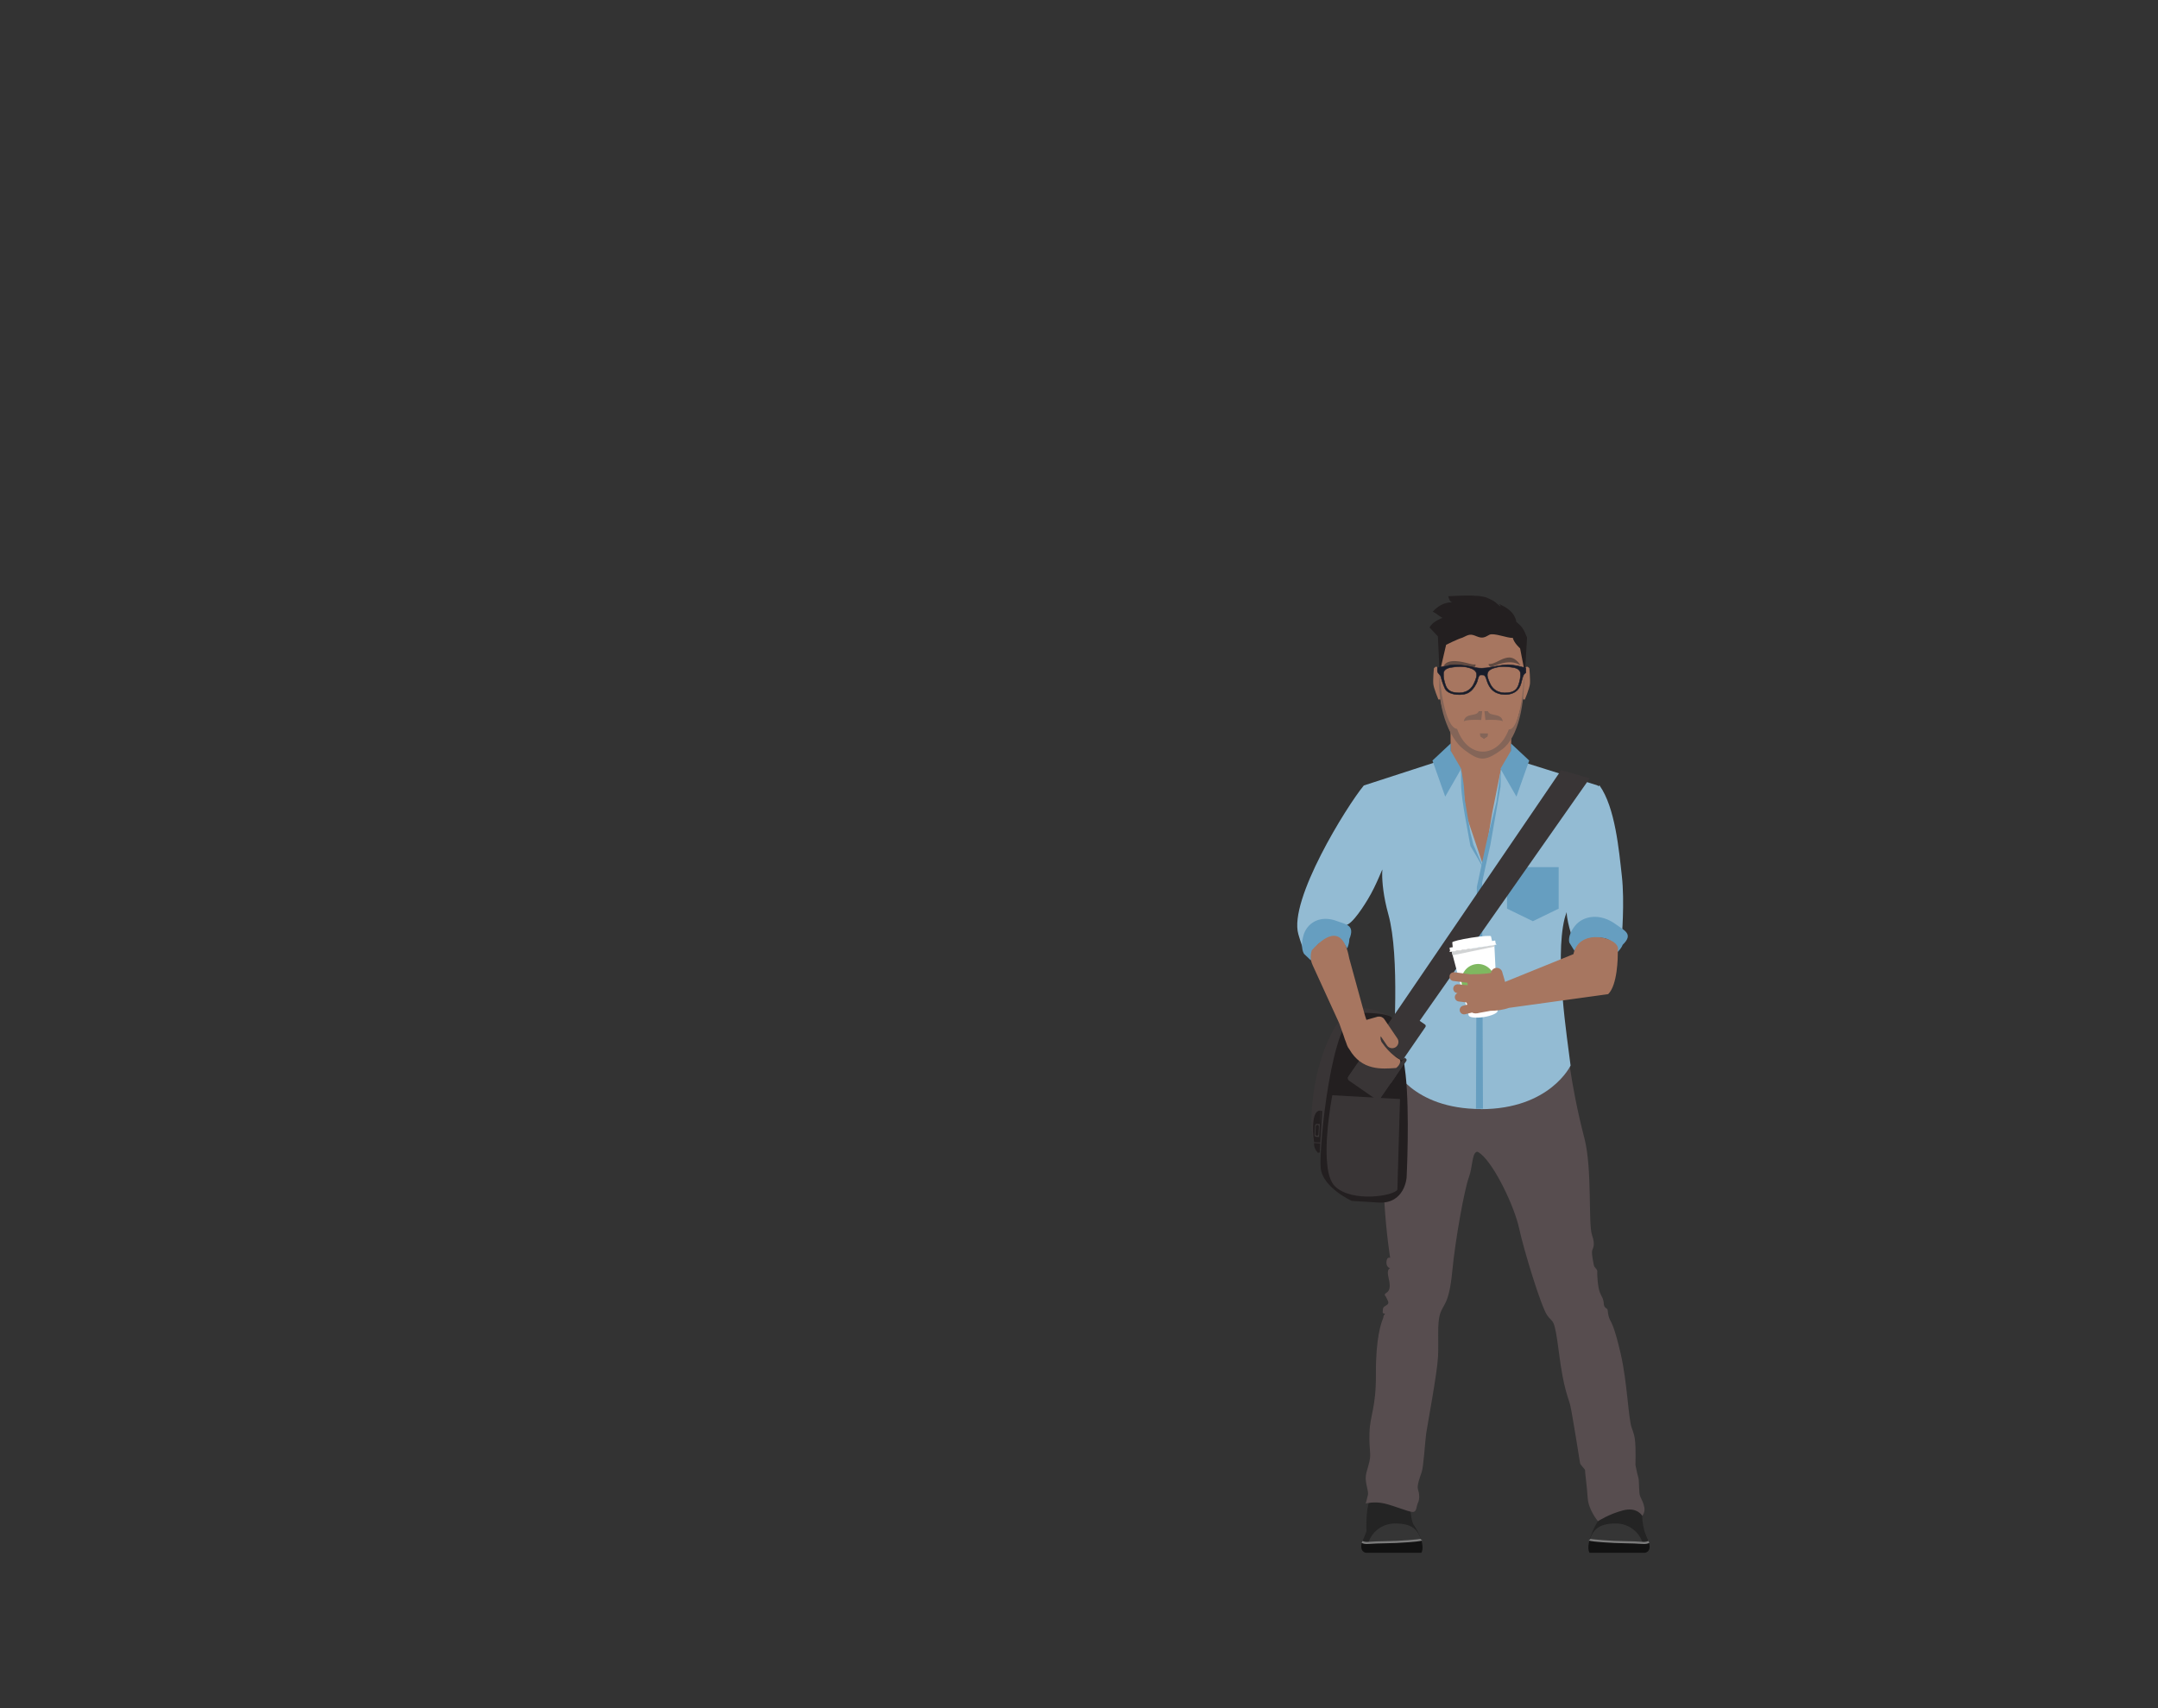 <?xml version="1.0" encoding="UTF-8" standalone="no"?>
<!-- Generator: Adobe Illustrator 16.0.4, SVG Export Plug-In . SVG Version: 6.00 Build 0)  -->

<svg
   xmlns:dc="http://purl.org/dc/elements/1.1/"
   xmlns:cc="http://creativecommons.org/ns#"
   xmlns:rdf="http://www.w3.org/1999/02/22-rdf-syntax-ns#"
   xmlns:svg="http://www.w3.org/2000/svg"
   xmlns="http://www.w3.org/2000/svg"
   xmlns:sodipodi="http://sodipodi.sourceforge.net/DTD/sodipodi-0.dtd"
   xmlns:inkscape="http://www.inkscape.org/namespaces/inkscape"
   version="1.1"
   x="0px"
   y="0px"
   width="2400"
   height="1900"
   viewBox="0 0 2400 1900"
   enable-background="new 0 0 93 274"
   xml:space="preserve"
   id="svg2"
   inkscape:version="0.92.3 (2405546, 2018-03-11)"
   sodipodi:docname="avatar-complete2.svg"
   inkscape:export-filename="/home/huntingbears/Escritorio/avatar-complete.svg.png"
   inkscape:export-xdpi="87.20842"
   inkscape:export-ydpi="87.20842"><rect x="0" y="0" width="2400" height="1900" fill="#333333" stroke="none"/><defs
     id="defs184" /><sodipodi:namedview
     pagecolor="#f8d983"
     bordercolor="#666666"
     borderopacity="1"
     objecttolerance="10"
     gridtolerance="10"
     guidetolerance="10"
     inkscape:pageopacity="1"
     inkscape:pageshadow="2"
     inkscape:window-width="1600"
     inkscape:window-height="820"
     id="namedview182"
     showgrid="false"
     inkscape:zoom="0.19955369"
     inkscape:cx="998.02974"
     inkscape:cy="1270.5984"
     inkscape:window-x="0"
     inkscape:window-y="48"
     inkscape:window-maximized="1"
     inkscape:current-layer="svg2"
     showguides="false"
     fit-margin-top="-0.5"
     fit-margin-left="-0.4"><sodipodi:guide
       position="-23.075,206.661"
       orientation="1,0"
       id="guide4818"
       inkscape:locked="false" /></sodipodi:namedview><g
     id="BASEMENT"
     transform="translate(0,1626)" /><g
     id="BG"
     transform="translate(0,1626)" /><g
     id="LAYOUT"
     transform="translate(0,1626)" /><g
     id="SPRITE_B"
     transform="translate(0,1626)" /><g
     id="MENU"
     transform="translate(0,1626)" /><g
     id="g939"
     transform="matrix(1.116,0,0,1.116,1248.053,497.71)"><path
       id="path118-3"
       d="M 358.851,158.051 C 335.836,158.051 317.18,182.172 317.18,191.373 C 317.18,196.446 316.639,210.996 316.485,225.022 C 316.241,224.112 315.153,220.143 313.903,218.908 C 312.503,217.523 310.59,220.142 310.59,220.142 C 310.59,220.142 309.579,231.496 310.037,235.817 C 310.49,240.143 315.059,251.181 315.059,251.181 L 317.059,251.145 L 317.031,249.18 C 317.149,250.453 317.248,251.839 317.414,252.776 C 318.676,259.921 322.835,272.816 327.16,284.035 L 327.423,315.724 L 337.691,327.747 L 347.602,401.664 L 358.896,423.372 L 374.274,359.303 L 377.485,327.507 L 387.206,314.406 L 387.733,289.326 C 392.608,276.88 397.035,260.757 398.67,253.174 C 398.933,251.954 399.151,250.233 399.337,248.23 L 399.295,251.145 L 401.295,251.181 C 401.295,251.181 405.864,240.143 406.316,235.817 C 406.775,231.496 405.756,220.142 405.756,220.142 C 405.756,220.142 403.85,217.523 402.451,218.908 C 401.5,219.848 400.739,222.136 400.238,223.809 C 400.402,210.31 400.314,196.554 400.522,191.373 C 400.919,181.458 381.866,158.051 358.851,158.051 Z"
       style="fill:#a77660;fill-opacity:1;stroke:none"
       inkscape:connector-curvature="0"
       sodipodi:nodetypes="sscccccccscccccccccscccccccss" /><g
       transform="matrix(3.632,0,0,3.632,187.839,106.581)"
       id="g4909"><g
         id="g4897"><path
           style="fill:#242424;fill-opacity:1"
           inkscape:connector-curvature="0"
           id="path14"
           d="M 16.107,259.695 C 15.055,262.569 15.295,268.078 15.295,268.078 C 15.295,268.078 14.435,270.425 14.244,270.618 C 14.053,270.81 13.671,271.431 15.582,271.336 C 17.491,271.242 26.233,270.81 28.524,270.761 C 30.818,270.713 30.294,270.377 30.34,270.377 C 30.388,270.377 29.528,268.078 28.335,266.449 C 27.141,264.821 26.997,256.821 26.661,254.521 C 26.328,252.222 25.182,246.665 25.325,246.714 C 25.468,246.762 24.272,245.085 22.219,245.229 C 20.165,245.372 19.163,245.755 19.163,245.755 L 19.21,246.665 C 19.21,246.665 17.539,246.762 17.299,246.426 C 17.104,249.533 17.158,256.821 16.107,259.695 Z" /><path
           style="fill:#353535;fill-opacity:1;stroke:none"
           inkscape:connector-curvature="0"
           id="path16"
           d="M 30.388,270.546 C 29.388,267.842 28.142,265.939 23.148,265.939 C 19.626,265.939 16.664,268.251 15.784,271.395 C 17.012,272.049 28.424,271.529 30.388,270.546 Z" /><path
           style="fill:#121212;fill-opacity:1"
           inkscape:connector-curvature="0"
           id="path18"
           d="M 14.079,271.001 C 13.234,273.937 15.296,274 15.296,274 C 26.512,274 26.661,274 30.328,274 C 30.328,274 31.131,273.139 30.342,270.377 C 30.207,270.571 24.633,271.058 20.337,271.09 C 15.783,271.123 15.278,271.562 14.079,271.001 Z" /><path
           style="fill:#7b7b7b;fill-opacity:1"
           inkscape:connector-curvature="0"
           id="path20"
           d="M 15.429,271.574 C 14.869,271.574 14.465,271.502 13.956,271.262 L 14.202,270.737 C 14.867,271.05 15.296,271.024 16.563,270.941 C 17.406,270.887 18.556,270.814 20.334,270.8 C 24.63,270.768 29.788,270.296 30.196,270.132 C 30.194,270.133 30.145,270.153 30.104,270.211 L 30.578,270.543 C 30.492,270.664 30.387,270.816 26.922,271.083 C 24.659,271.256 22.261,271.365 20.338,271.378 C 18.575,271.393 17.435,271.466 16.602,271.518 C 16.127,271.55 15.752,271.574 15.429,271.574 Z" /></g><g
         id="g4903"><path
           style="fill:#242424;fill-opacity:1"
           inkscape:connector-curvature="0"
           id="path24"
           d="M 90.573,260.332 C 91.629,263.221 90.279,263.149 91.582,268.079 C 91.582,268.079 92.439,270.426 92.633,270.619 C 92.824,270.811 93.204,271.432 91.295,271.337 C 89.384,271.243 80.644,270.811 78.35,270.762 C 76.057,270.714 76.583,270.378 76.535,270.378 C 76.488,270.378 77.628,266.944 78.821,265.315 C 80.014,263.686 79.88,256.822 80.213,254.523 C 80.547,252.224 81.693,246.667 81.551,246.716 C 81.409,246.764 82.603,245.087 84.655,245.231 C 86.709,245.374 87.714,245.757 87.714,245.757 L 87.665,246.667 C 87.665,246.667 87.837,247.712 88.076,247.378 C 88.274,250.483 89.522,257.458 90.573,260.332 Z" /><path
           style="fill:#353535;fill-opacity:1;stroke:none"
           inkscape:connector-curvature="0"
           id="path26"
           d="M 76.487,270.546 C 77.488,267.842 78.736,265.939 83.73,265.939 C 87.251,265.939 90.214,268.251 91.093,271.395 C 89.863,272.049 78.453,271.529 76.487,270.546 Z" /><path
           style="fill:#121212;fill-opacity:1"
           inkscape:connector-curvature="0"
           id="path28"
           d="M 92.797,271.001 C 93.641,273.937 91.582,274 91.582,274 C 80.364,274 80.216,274 76.548,274 C 76.548,274 75.746,273.139 76.534,270.377 C 76.671,270.571 82.242,271.058 86.539,271.09 C 91.094,271.123 91.6,271.562 92.797,271.001 Z" /><path
           style="fill:#7b7b7b;fill-opacity:1"
           inkscape:connector-curvature="0"
           id="path30"
           d="M 91.447,271.574 C 91.125,271.574 90.751,271.55 90.275,271.518 C 89.442,271.466 88.299,271.393 86.537,271.378 C 84.615,271.364 82.215,271.256 79.955,271.083 C 76.487,270.816 76.382,270.665 76.299,270.543 L 76.771,270.211 C 76.73,270.152 76.683,270.133 76.681,270.132 C 77.088,270.296 82.244,270.768 86.543,270.8 C 88.321,270.814 89.472,270.887 90.313,270.941 C 91.583,271.024 92.009,271.05 92.674,270.737 L 92.92,271.262 C 92.412,271.502 92.009,271.574 91.447,271.574 Z" /></g><path
         inkscape:connector-curvature="0"
         style="fill:#574d4f;fill-opacity:1"
         d="M 24.143,133.07 C 24.143,133.07 23.142,136.901 22.781,138.424 C 22.418,139.951 21.835,139.531 20.996,145.523 C 20.996,145.523 18.869,153.947 20.184,177.203 C 20.709,186.479 21.809,193.043 21.809,193.043 C 21.809,193.043 20.884,192.633 20.781,194.156 C 20.68,195.677 21.809,195.895 21.809,195.895 C 21.809,195.895 20.746,196.041 21.359,198.504 C 21.971,200.968 21.7,202.056 20.781,202.635 C 19.865,203.215 20.546,203.36 20.781,204.012 C 21.019,204.664 21.835,205.459 20.781,206.039 C 19.728,206.619 19.849,206.837 19.754,207.779 C 19.66,208.722 20.746,208.068 20.271,208.576 C 19.797,209.083 20.11,209.155 19.75,209.953 C 19.39,210.75 17.826,215.098 17.895,224.736 C 17.963,234.373 16.264,236.039 16.129,241.111 C 15.992,246.182 16.634,246.545 16.129,248.863 C 15.621,251.183 14.972,252.271 15.115,254.01 C 15.26,255.749 15.912,257.199 15.693,258.141 C 15.477,259.083 15.094,260.459 15.094,260.459 C 15.094,260.459 17.501,259.807 20.244,260.459 C 22.992,261.111 26.699,262.704 27.926,262.777 C 29.155,262.849 28.938,261.256 29.443,260.242 C 29.95,259.228 29.805,257.633 29.443,256.619 C 29.083,255.604 29.95,253.285 30.455,251.836 C 30.96,250.387 31.397,243.359 31.686,241.258 C 31.975,239.157 34.72,224.664 34.936,220.172 C 35.153,215.68 34.649,211.041 35.516,208.359 C 36.382,205.678 37.973,205.824 38.838,196.766 C 39.706,187.708 42.235,174.013 43.391,170.969 C 44.465,168.14 44.211,164.124 45.68,163.922 C 45.849,163.956 46.149,164.096 46.668,164.521 C 50.517,167.67 55.886,178.941 57.188,184.955 C 58.487,190.969 63.214,206.404 64.875,208.795 C 66.537,211.186 66.826,208.938 68.127,219.156 C 69.427,229.372 70.726,231.402 71.232,233.576 C 71.739,235.75 73.834,248.864 73.906,249.373 C 73.978,249.88 75.351,251.11 75.279,251.328 C 75.207,251.546 75.787,255.605 76.004,258.938 C 76.22,262.269 78.82,265.314 78.82,265.314 C 78.82,265.314 81.809,263.358 85.711,262.342 C 89.613,261.328 90.984,263.863 90.984,263.863 C 90.984,263.863 91.778,262.92 91.562,261.617 C 91.346,260.312 90.842,259.517 90.406,258.502 C 89.973,257.488 90.189,254.226 89.9,253.357 C 89.612,252.488 89.105,249.881 89.105,249.881 C 89.105,249.881 89.178,246.547 89.105,244.953 C 89.034,243.359 89.036,242.199 88.096,239.736 C 87.156,237.272 86.867,227.199 85.061,219.373 C 83.253,211.547 82.387,210.679 82.096,210.027 C 81.808,209.373 81.592,208.65 81.52,207.707 C 81.449,206.765 81.16,207.128 80.725,206.549 C 80.291,205.969 80.506,205.605 80.289,204.736 C 80.074,203.866 79.931,203.94 79.352,202.562 C 78.775,201.185 78.557,197.563 78.629,196.838 C 78.702,196.112 77.834,195.822 77.684,195.025 C 77.531,194.228 77.112,192.273 77.184,191.33 C 77.256,190.388 78.268,189.882 77.184,186.766 C 76.1,183.65 77.302,168.65 75.088,160.172 C 71.074,144.787 70.192,133.08 70.191,133.074 H 53.195 C 53.195,133.074 53.195,133.07 53.195,133.07 H 24.143 Z"
         id="path74" /></g><path
       sodipodi:nodetypes="cczcccscsccccsccczcccccccccc"
       inkscape:connector-curvature="0"
       id="path88"
       d="M 314.753,312.893 L 240.774,336.909 C 223.607,357.682 165.762,450.992 175.526,485.139 C 185.291,519.286 184.477,491.619 184.477,491.619 L 220.834,485.713 C 220.834,485.713 214.534,496.702 220.299,475.854 C 225.873,479.349 237.417,462.483 244.565,450.723 C 254.002,435.198 259.358,418.728 260.384,418.859 C 260.41,408.796 255.25,429.44 265.232,465.398 C 276.985,507.738 270.296,595.319 269.755,616.999 C 269.755,616.999 288.664,659.242 357.317,659.396 V 659.524 C 426.266,659.524 446.823,616.066 446.823,616.066 C 443.585,589.29 430.899,510.829 440.803,469.76 C 441.465,467.018 440.803,469.76 444.66,457.986 C 439.296,460.508 448.163,487.563 448.163,487.563 L 497.789,488.971 C 497.789,488.971 500.832,453.011 497.934,427.28 C 495.037,401.549 491.336,358.859 475.684,336.909 C 475.233,337.137 474.448,337.504 473.946,337.754 L 474.216,337.023 L 399.265,313.496 L 377.322,321.318 L 368.756,364.053 L 359.87,417.059 L 342.983,366.936 L 337.652,320.664 Z"
       style="fill:#93bbd3;fill-opacity:1" /><path
       inkscape:connector-curvature="0"
       id="polygon104"
       d="M 434.966,459.664 L 409.227,472.197 L 383.488,459.664 V 418.317 H 434.966 Z"
       style="fill:#669ec0;fill-opacity:1" /><path
       sodipodi:nodetypes="ccccccccccccccccc"
       inkscape:connector-curvature="0"
       id="rect108"
       d="M 377.421,320.153 L 372.908,353.252 L 365.368,384.042 L 365.375,384.127 C 364.682,386.574 363.846,389.84 362.63,395.242 L 353.381,438.246 L 353.437,438.203 L 353.402,438.281 L 352.544,659.141 L 359.502,659.056 L 358.672,433.629 C 364.012,407.878 366.088,400.15 366.744,396.873 L 366.751,396.958 L 366.857,396.341 C 366.901,396.101 366.966,395.758 366.992,395.568 L 377.05,337.973 Z"
       style="fill:#669ec0;fill-opacity:1" /><path
       sodipodi:nodetypes="ccccccccc"
       id="rect108-9"
       d="M 341.358,350.924 L 347.054,384.35 L 347.047,384.435 C 347.739,386.882 348.575,390.147 349.792,395.549 L 361.791,423.175 C 361.791,423.175 358.924,417.043 346.995,397.181 C 343.413,376.899 338.954,355.778 337.743,338.281 L 337.61,319.902 C 341.059,338.038 340.42,337.545 341.359,350.924 Z"
       style="fill:#669ec0;fill-opacity:1"
       inkscape:connector-curvature="0" /><path
       sodipodi:nodetypes="czsccccc"
       inkscape:connector-curvature="0"
       id="polygon104-1"
       d="M 181.301,504.853 C 181.301,504.853 177.098,499.293 180.511,486.662 C 183.923,474.032 197.147,465.515 214.232,472.131 C 222.774,475.44 232.336,475.715 226.345,490.07 C 226.318,495.108 224.155,499.319 224.155,499.319 C 220.001,492.332 213.666,483.905 197.062,493.87 C 190.909,497.559 187.996,511.22 187.996,511.22 Z"
       style="fill:#669ec0;fill-opacity:1" /><path
       sodipodi:nodetypes="czsccccc"
       inkscape:connector-curvature="0"
       id="polygon104-1-2"
       d="M 445.649,493.617 C 445.649,493.617 443.088,487.177 451.085,476.966 C 459.082,466.754 476.118,463.595 492.047,475.382 C 500.011,481.276 510.109,484.785 498.769,495.67 C 496.999,500.197 493.241,503.252 493.241,503.252 C 491.225,495.543 487.38,485.792 466.241,489.103 C 458.409,490.327 450.588,501.636 450.588,501.636 Z"
       style="fill:#669ec0;fill-opacity:1" /><path
       sodipodi:nodetypes="cccczzc"
       d="M 400.516,224.174 C 400.516,235.653 396.467,281.721 385.271,281.038 C 374.169,310.477 344.499,310.791 333.738,280.542 C 321.67,278.991 316.43,236.579 316.43,225.042 C 313.221,256.415 324.83,289.165 340.469,301.068 C 356.109,312.971 361.556,313.261 378.412,301.064 C 395.269,288.867 401.261,254.261 400.516,224.173 Z"
       id="path124"
       inkscape:connector-curvature="0"
       style="fill:#846558;fill-opacity:1" /><path
       sodipodi:nodetypes="czccccccczzccccczcccc"
       inkscape:connector-curvature="0"
       id="path126"
       d="M 324.903,148.291 C 327.932,148.351 354.59,145.881 363.733,149.895 C 372.877,153.91 371.54,154.303 377.093,158.738 C 376.207,156.115 376.977,158.33 375.225,155.847 C 381.607,158.831 390.781,163.075 392.815,173.909 C 398.206,178.342 400.027,180.743 403.454,189.438 L 401.326,225.036 L 396.501,200.24 C 396.501,200.24 390.484,194.963 389.244,189.797 C 384.091,190.22 370.175,184.435 365.919,186.708 C 361.664,188.98 359.366,190.835 353.218,188.239 C 347.07,185.643 345.755,186.256 338.986,189.61 C 334.268,190.914 322.786,196.7 322.786,196.7 L 316.295,224.641 L 314.592,188.268 L 306.269,179.455 C 306.269,179.455 307.422,176.521 311.949,173.53 C 316.477,170.538 319.314,169.926 319.314,169.926 C 314.578,167.408 314.064,165.925 309.46,163.67 C 316.963,155.345 324.874,154.21 328.689,154.426 C 326.057,153.029 325.833,151.167 324.903,148.291 Z"
       style="fill:#231f20" /><g
       style="fill:#846558;fill-opacity:1"
       transform="matrix(2.472,0,0,3.212,294.939,144.439)"
       id="g4658"><path
         inkscape:connector-curvature="0"
         style="fill:#846558;fill-opacity:1"
         d="M 24.445,36.851 H 25.814 L 25.429,39.598 C 22.555,39.495 19.751,39.516 18.39,39.988 C 19.165,37.207 23.515,38.717 24.445,36.851 Z"
         id="path124-3-6"
         sodipodi:nodetypes="ccccc" /><path
         inkscape:connector-curvature="0"
         style="fill:#846558;fill-opacity:1"
         d="M 28.084,36.851 H 26.715 L 27.1,39.598 C 29.974,39.495 32.778,39.516 34.139,39.988 C 33.364,37.207 29.014,38.717 28.084,36.851 Z"
         id="path124-3-6-5"
         sodipodi:nodetypes="ccccc" /></g><g
       transform="matrix(3.632,0,0,3.632,187.839,106.581)"
       id="g4845"><g
         id="g32"><path
           style="fill:#393536"
           inkscape:connector-curvature="0"
           id="path34"
           d="M 22.006,126.887 C 21.943,126.848 14.319,122.593 10.234,125.508 C 6.15,128.423 1.035,139.348 0.271,153.029 C -0.33,163.747 2.806,163.568 2.806,163.568 C 2.806,163.568 5.655,140.454 8.004,135.556 C 13.67,123.736 21.252,129.605 21.252,129.605 Z" /><path
           style="fill:#231f20"
           inkscape:connector-curvature="0"
           id="path36"
           d="M 22.006,126.887 C 23.11,128.037 24.877,132.236 26.041,142.761 C 27.205,153.287 26.318,170.977 26.318,170.977 C 26.318,170.977 25.855,178.327 18.556,177.87 C 11.256,177.411 11.256,177.411 11.256,177.411 C 11.256,177.411 3.282,173.783 2.748,168.396 C 2.214,163.012 5.706,125.887 13.054,125.799 C 20.401,125.71 22.006,126.887 22.006,126.887 Z" /><g
           id="g38"><path
             style="fill:#231f20"
             inkscape:connector-curvature="0"
             id="path40"
             d="M 2.111,164.141 L 2.475,164.162 L 2.618,161.626 L 0.91,161.53 C 0.885,162.74 1.345,163.587 2.099,164.362 Z" /><path
             style="fill:#231f20"
             inkscape:connector-curvature="0"
             id="path42"
             d="M 1.505,159.841 C 1.237,159.825 1.032,159.598 1.048,159.329 L 1.193,156.748 C 1.207,156.479 1.437,156.275 1.702,156.29 L 2.476,156.333 L 2.683,152.641 C -0.371,152.47 0.911,161.307 0.911,161.307 L 2.633,161.404 L 2.715,159.91 Z" /><path
             style="fill:#231f20"
             inkscape:connector-curvature="0"
             id="path44"
             d="M 2.123,159.138 C 2.109,159.371 1.91,159.55 1.678,159.537 V 159.537 C 1.445,159.523 1.267,159.324 1.281,159.091 L 1.4,156.951 C 1.414,156.717 1.612,156.539 1.844,156.552 V 156.552 C 2.078,156.565 2.256,156.765 2.242,156.998 Z" /><rect
             style="fill:#231f20"
             id="rect46"
             height="7.255"
             width="0.437"
             transform="matrix(-0.998,-0.056,0.056,-0.998,-3.334,312.457)"
             y="152.648"
             x="2.48" /></g><path
           style="fill:#393536"
           inkscape:connector-curvature="0"
           id="path48"
           d="M 5.928,148.419 L 24.503,149.463 L 23.785,174.319 C 23.02,176.011 11.362,177.985 6.653,173.413 C 1.943,168.84 5.928,148.419 5.928,148.419 Z" /><g
           id="g50"><path
             style="fill:#393536"
             inkscape:connector-curvature="0"
             id="path52"
             d="M 23.108,142.047 L 15.689,136.909 C 15.348,136.671 14.878,136.757 14.642,137.101 L 10.325,143.367 C 10.091,143.709 10.175,144.181 10.517,144.417 L 17.936,149.557 C 18.277,149.793 18.748,149.707 18.983,149.364 L 23.298,143.098 C 23.535,142.755 23.449,142.284 23.108,142.047 Z" /><path
             style="fill:#393536"
             inkscape:connector-curvature="0"
             id="path54"
             d="M 25.327,138.633 C 25.207,138.808 24.904,138.864 24.683,138.711 L 18.242,134.248 C 18.024,134.097 17.968,133.793 18.12,133.572 L 24.245,124.678 C 24.399,124.459 24.699,124.402 24.92,124.556 L 31.361,129.018 C 31.582,129.17 31.636,129.472 31.453,129.739 Z" /><path
             style="fill:#393536"
             inkscape:connector-curvature="0"
             id="path56"
             d="M 20.413,145.887 C 20.261,146.108 19.959,146.163 19.738,146.01 L 13.185,141.472 C 12.967,141.318 12.911,141.016 13.062,140.796 L 17.378,134.529 C 17.53,134.308 17.832,134.253 18.053,134.406 L 24.605,138.945 C 24.826,139.098 24.88,139.4 24.728,139.621 Z" /><g
             id="g58"><path
               style="fill:#393536"
               inkscape:connector-curvature="0"
               id="path60"
               d="M 26.102,138.355 L 25.714,138.087 L 21.026,144.891 L 21.417,145.162 C 21.637,145.313 21.938,145.258 22.089,145.038 L 26.228,139.031 C 26.377,138.81 26.322,138.508 26.102,138.355 Z" /><path
               style="fill:#393536"
               inkscape:connector-curvature="0"
               id="path62"
               d="M 18.083,132.78 L 18.473,133.05 L 13.785,139.855 L 13.397,139.585 C 13.176,139.432 13.12,139.13 13.272,138.909 L 17.411,132.904 C 17.562,132.684 17.862,132.627 18.083,132.78 Z" /></g><g
             id="g64"><path
               style="fill:#393536"
               inkscape:connector-curvature="0"
               id="path66"
               d="M 13.784,139.855 L 17.872,133.92 C 17.56,133.887 17.238,134.022 17.047,134.299 L 13.404,139.589 Z" /><path
               style="fill:#393536"
               inkscape:connector-curvature="0"
               id="path68"
               d="M 25.123,138.944 L 21.025,144.89 L 21.408,145.155 L 25.06,139.849 C 25.252,139.574 25.264,139.225 25.123,138.944 Z" /></g><path
             style="fill:#393536"
             inkscape:connector-curvature="0"
             id="path70"
             d="M 19.019,149.389 C 18.868,149.609 18.565,149.666 18.344,149.512 L 10.415,144.018 C 10.194,143.866 10.14,143.562 10.292,143.343 L 14.607,137.076 C 14.759,136.857 15.061,136.8 15.28,136.952 L 23.212,142.447 C 23.432,142.599 23.486,142.902 23.334,143.122 Z" /><rect
             style="fill:#393536"
             id="rect72"
             height="0.357"
             width="8.872"
             transform="matrix(0.822,0.57,-0.57,0.822,82.9,13.834)"
             y="139.355"
             x="14.883" /></g></g><polygon
         style="fill:#393536"
         id="polygon140"
         points="18.564,132.809 68.731,59.199 76.556,61.454 22.006,139.258 " /></g><path
       sodipodi:nodetypes="cccccccccccccccccccccccccccccccccccccc"
       inkscape:connector-curvature="0"
       id="path138"
       d="M 188.896,501.203 L 188.768,501.621 C 187.522,505.525 187.482,509.851 188.959,514.013 C 189.577,515.756 190.449,517.409 191.194,519.112 L 193.513,524.184 L 198.152,534.327 L 207.422,554.605 L 212.061,564.748 L 214.388,569.82 L 215.544,572.359 L 216.118,573.621 C 216.224,573.858 216.311,574.001 216.416,574.309 L 216.65,574.962 L 220.644,586.197 C 221.396,588.66 222.214,590.949 223.091,593.063 L 224.084,595.865 L 224.12,595.964 C 224.637,597.414 225.425,598.683 226.347,599.815 C 238.735,621.347 258.737,619.504 272.983,618.47 C 272.983,618.47 278.342,614.709 276.686,610.1 C 276.686,610.1 267.388,605.74 258.294,592.318 L 257.471,589.822 C 257.321,588.802 257.424,587.8 257.62,586.828 L 263.869,596.042 C 265.819,598.907 269.707,599.637 272.565,597.702 C 275.412,595.759 276.138,591.849 274.21,589.006 L 261.266,569.954 C 259.857,567.856 257.381,566.909 255.038,567.316 L 255.002,567.217 L 243.362,570.55 L 241.965,566.323 C 241.427,564.652 240.973,562.782 240.468,561.024 L 239,555.662 L 236.056,544.952 L 230.176,523.517 L 227.233,512.8 L 226.233,509.161 C 224.557,500.715 218.618,468.232 188.896,501.203 Z"
       style="fill:#a77660;fill-opacity:1" /><g
       transform="matrix(3.632,0,0,3.632,187.839,106.581)"
       id="g4889"><g
         id="g156"><path
           d="M 50.393,107.187 L 51.277,125.241 C 51.372,125.852 49.672,126.628 47.482,126.971 C 45.288,127.312 43.435,127.097 43.339,126.484 L 38.692,109.02 Z"
           id="path158"
           inkscape:connector-curvature="0"
           style="fill:#ffffff" /><path
           d="M 41.414,117.689 C 41.026,115.192 42.73,112.851 45.219,112.46 C 47.709,112.069 50.042,113.777 50.434,116.275 C 50.822,118.774 49.12,121.114 46.629,121.504 C 44.137,121.893 41.805,120.186 41.414,117.689 Z"
           id="path160"
           inkscape:connector-curvature="0"
           style="fill:#7fb860" /><polygon
           points="38.691,109.02 38.959,110.022 50.41,107.634 50.393,107.187 "
           id="polygon162"
           style="fill:#d1d3d4" /><path
           d="M 38.228,108.747 L 38.101,107.926 L 38.967,107.791 L 38.848,106.481 C 38.807,106.227 41.153,105.649 44.088,105.189 C 47.019,104.731 49.43,104.563 49.469,104.816 L 49.753,106.1 L 50.621,105.965 L 50.748,106.785 L 51.005,107.089 L 38.075,109.114 Z"
           id="path164"
           inkscape:connector-curvature="0"
           style="fill:#ffffff" /></g><path
         style="fill:#a77660;fill-opacity:1"
         d="M 72.094,109.697 L 53.33,117.318 C 53.103,116.442 52.865,115.631 52.627,114.898 C 52.627,114.897 52.627,114.895 52.627,114.894 C 52.603,114.679 52.534,114.473 52.43,114.287 C 52.428,114.283 52.427,114.277 52.426,114.273 C 52.424,114.274 52.423,114.273 52.422,114.273 C 52.224,113.928 51.901,113.654 51.49,113.531 C 50.643,113.28 49.749,113.763 49.502,114.613 C 49.502,114.613 49.48,114.836 49.479,114.851 C 46.484,115.332 45.257,115.124 43.871,115.246 C 43.848,115.242 43.83,115.227 43.807,115.224 L 39.424,114.678 C 38.769,114.597 38.166,115.065 38.086,115.723 C 38.009,116.385 38.474,116.983 39.133,117.068 L 43.014,117.551 C 43.029,117.776 43.055,118.004 43.092,118.234 L 40.455,117.986 C 39.804,117.906 39.199,118.374 39.119,119.033 C 39.041,119.694 39.505,120.294 40.164,120.379 L 40.297,120.39 C 39.908,120.55 39.606,120.895 39.553,121.342 C 39.473,122.005 39.941,122.601 40.6,122.685 L 42.744,122.953 C 42.812,123.144 42.877,123.342 42.971,123.566 L 41.795,123.855 C 41.156,124.011 40.756,124.667 40.914,125.31 C 41.076,125.956 41.726,126.35 42.371,126.193 L 44.256,125.73 C 44.803,126.029 45.51,126.038 46.34,125.795 L 49.334,125.256 C 50.941,125.245 52.865,124.998 54.393,124.445 C 56.988,124.087 81.028,120.772 81.615,120.678 C 84.2,118.209 84.276,110.49 84.272,109.123 V 109.119 C 84.279,109.061 84.27,109.021 84.274,108.967 C 84.273,108.902 84.277,108.603 84.277,108.603 H 84.275 C 85.176,105.242 73.609,102.16 72.094,109.697 Z"
         id="path154"
         inkscape:connector-curvature="0"
         sodipodi:nodetypes="ccccccccccccccccccccccccccccccccccccccc" /></g><path
       sodipodi:nodetypes="cccccc"
       inkscape:connector-curvature="0"
       id="polygon94"
       d="M 392.87,348.004 L 376.95,320.27 L 387.289,302.525 L 387.325,294.953 L 405.588,312.031 Z"
       style="fill:#669ec0;fill-opacity:1" /><path
       sodipodi:nodetypes="cccccc"
       inkscape:connector-curvature="0"
       id="polygon94-2"
       d="M 321.892,348.004 L 337.811,320.27 L 327.473,302.525 L 327.436,294.953 L 309.173,312.031 Z"
       style="fill:#669ec0;fill-opacity:1" /><path
       sodipodi:nodetypes="zczcz"
       id="path124-3-6-0"
       d="M 345.345,215.357 C 350.56,216.833 350.651,216.127 352.133,216.294 C 352.112,217.457 352.037,219.069 349.988,219.377 C 347.939,219.684 323.667,215.866 320.303,217.875 C 324.384,209.551 340.13,213.881 345.345,215.357 Z"
       style="fill:#614a41;fill-opacity:1"
       inkscape:connector-curvature="0" /><path
       sodipodi:nodetypes="cccc"
       id="path124-3-6-5-9"
       d="M 364.454,285.054 L 356.515,284.944 C 356.714,289.794 357.706,287.887 360.477,290.631 C 363.715,287.772 364.454,289.446 364.454,285.054 Z"
       style="fill:#846558;fill-opacity:1"
       inkscape:connector-curvature="0" /><path
       sodipodi:nodetypes="sczcss"
       id="path124-3-6-0-3"
       d="M 372.562,214 C 367.627,216.232 366.549,215.716 365.068,215.856 C 365.089,216.826 365.694,218.365 367.742,218.622 C 369.791,218.878 385.508,209.347 396.897,217.174 C 394.856,213.703 390.607,209.158 385.508,209.347 C 380.41,209.536 375.435,212.7 372.562,214 Z"
       style="fill:#614a41;fill-opacity:1"
       inkscape:connector-curvature="0" /><path
       id="svg_7"
       d="M 384.405,216.571 C 377.24,216.618 370.334,218.802 363.301,219.676 C 360.365,220.04 357.34,220.13 354.399,219.791 C 350.49,219.34 346.704,218.143 342.797,217.606 C 339.306,217.127 335.771,216.626 332.257,216.606 C 326.117,216.57 320.178,218.445 314.159,219.457 C 314.159,221.174 313.801,223.378 314.701,224.585 C 315.629,225.83 317.195,226.968 317.602,228.655 C 318.565,232.655 319.932,236.576 321.681,240.336 C 322.531,242.163 324.134,243.436 325.925,244.314 C 330.238,246.426 335.343,246.737 340.074,246.073 C 346.812,245.127 350.467,240.197 353.256,234.564 C 354.299,232.275 354.416,229.632 355.791,227.54 C 356.607,226.297 358.503,226.82 359.858,226.815 C 361.213,226.81 362.362,229.008 362.782,230.471 C 364.27,235.648 366.752,241.141 371.684,243.854 C 379.048,247.905 390.651,247.147 395.429,239.841 C 397.3,236.982 397.816,233.513 398.754,230.276 C 399.325,228.305 399.836,225.956 401.867,224.872 C 402.687,224.435 402.111,222.69 402.232,221.676 C 402.364,220.571 402.618,219.594 401.006,219.377 C 398.194,218.998 395.466,217.847 392.588,217.457 C 389.86,217.087 387.188,216.553 384.405,216.571 Z M 337.032,218.411 C 339.066,218.399 341.091,218.544 343.069,218.951 C 354.848,221.381 355.086,226.114 350.237,235.898 C 346.286,243.871 338.1,245.868 329.852,243.957 C 326.049,243.076 323.45,240.488 322.223,236.944 C 320.929,233.203 319.95,229.229 320.172,225.298 C 320.469,220.033 326.576,219.293 330.948,218.813 C 332.955,218.593 334.998,218.423 337.032,218.411 Z M 380.043,218.411 C 382.077,218.422 384.12,218.593 386.127,218.813 C 390.499,219.293 396.607,220.033 396.903,225.298 C 397.125,229.229 396.146,233.203 394.851,236.944 C 393.625,240.488 391.025,243.076 387.223,243.957 C 378.975,245.868 370.79,243.871 366.838,235.898 C 361.988,226.114 362.227,221.381 374.007,218.951 C 375.984,218.544 378.009,218.398 380.043,218.411 Z"
       inkscape:connector-curvature="0"
       style="fill:#191d2a;fill-opacity:1;stroke:#191d2a;stroke-width:0.462;stroke-miterlimit:4;stroke-dasharray:none;stroke-opacity:1" /></g></svg>